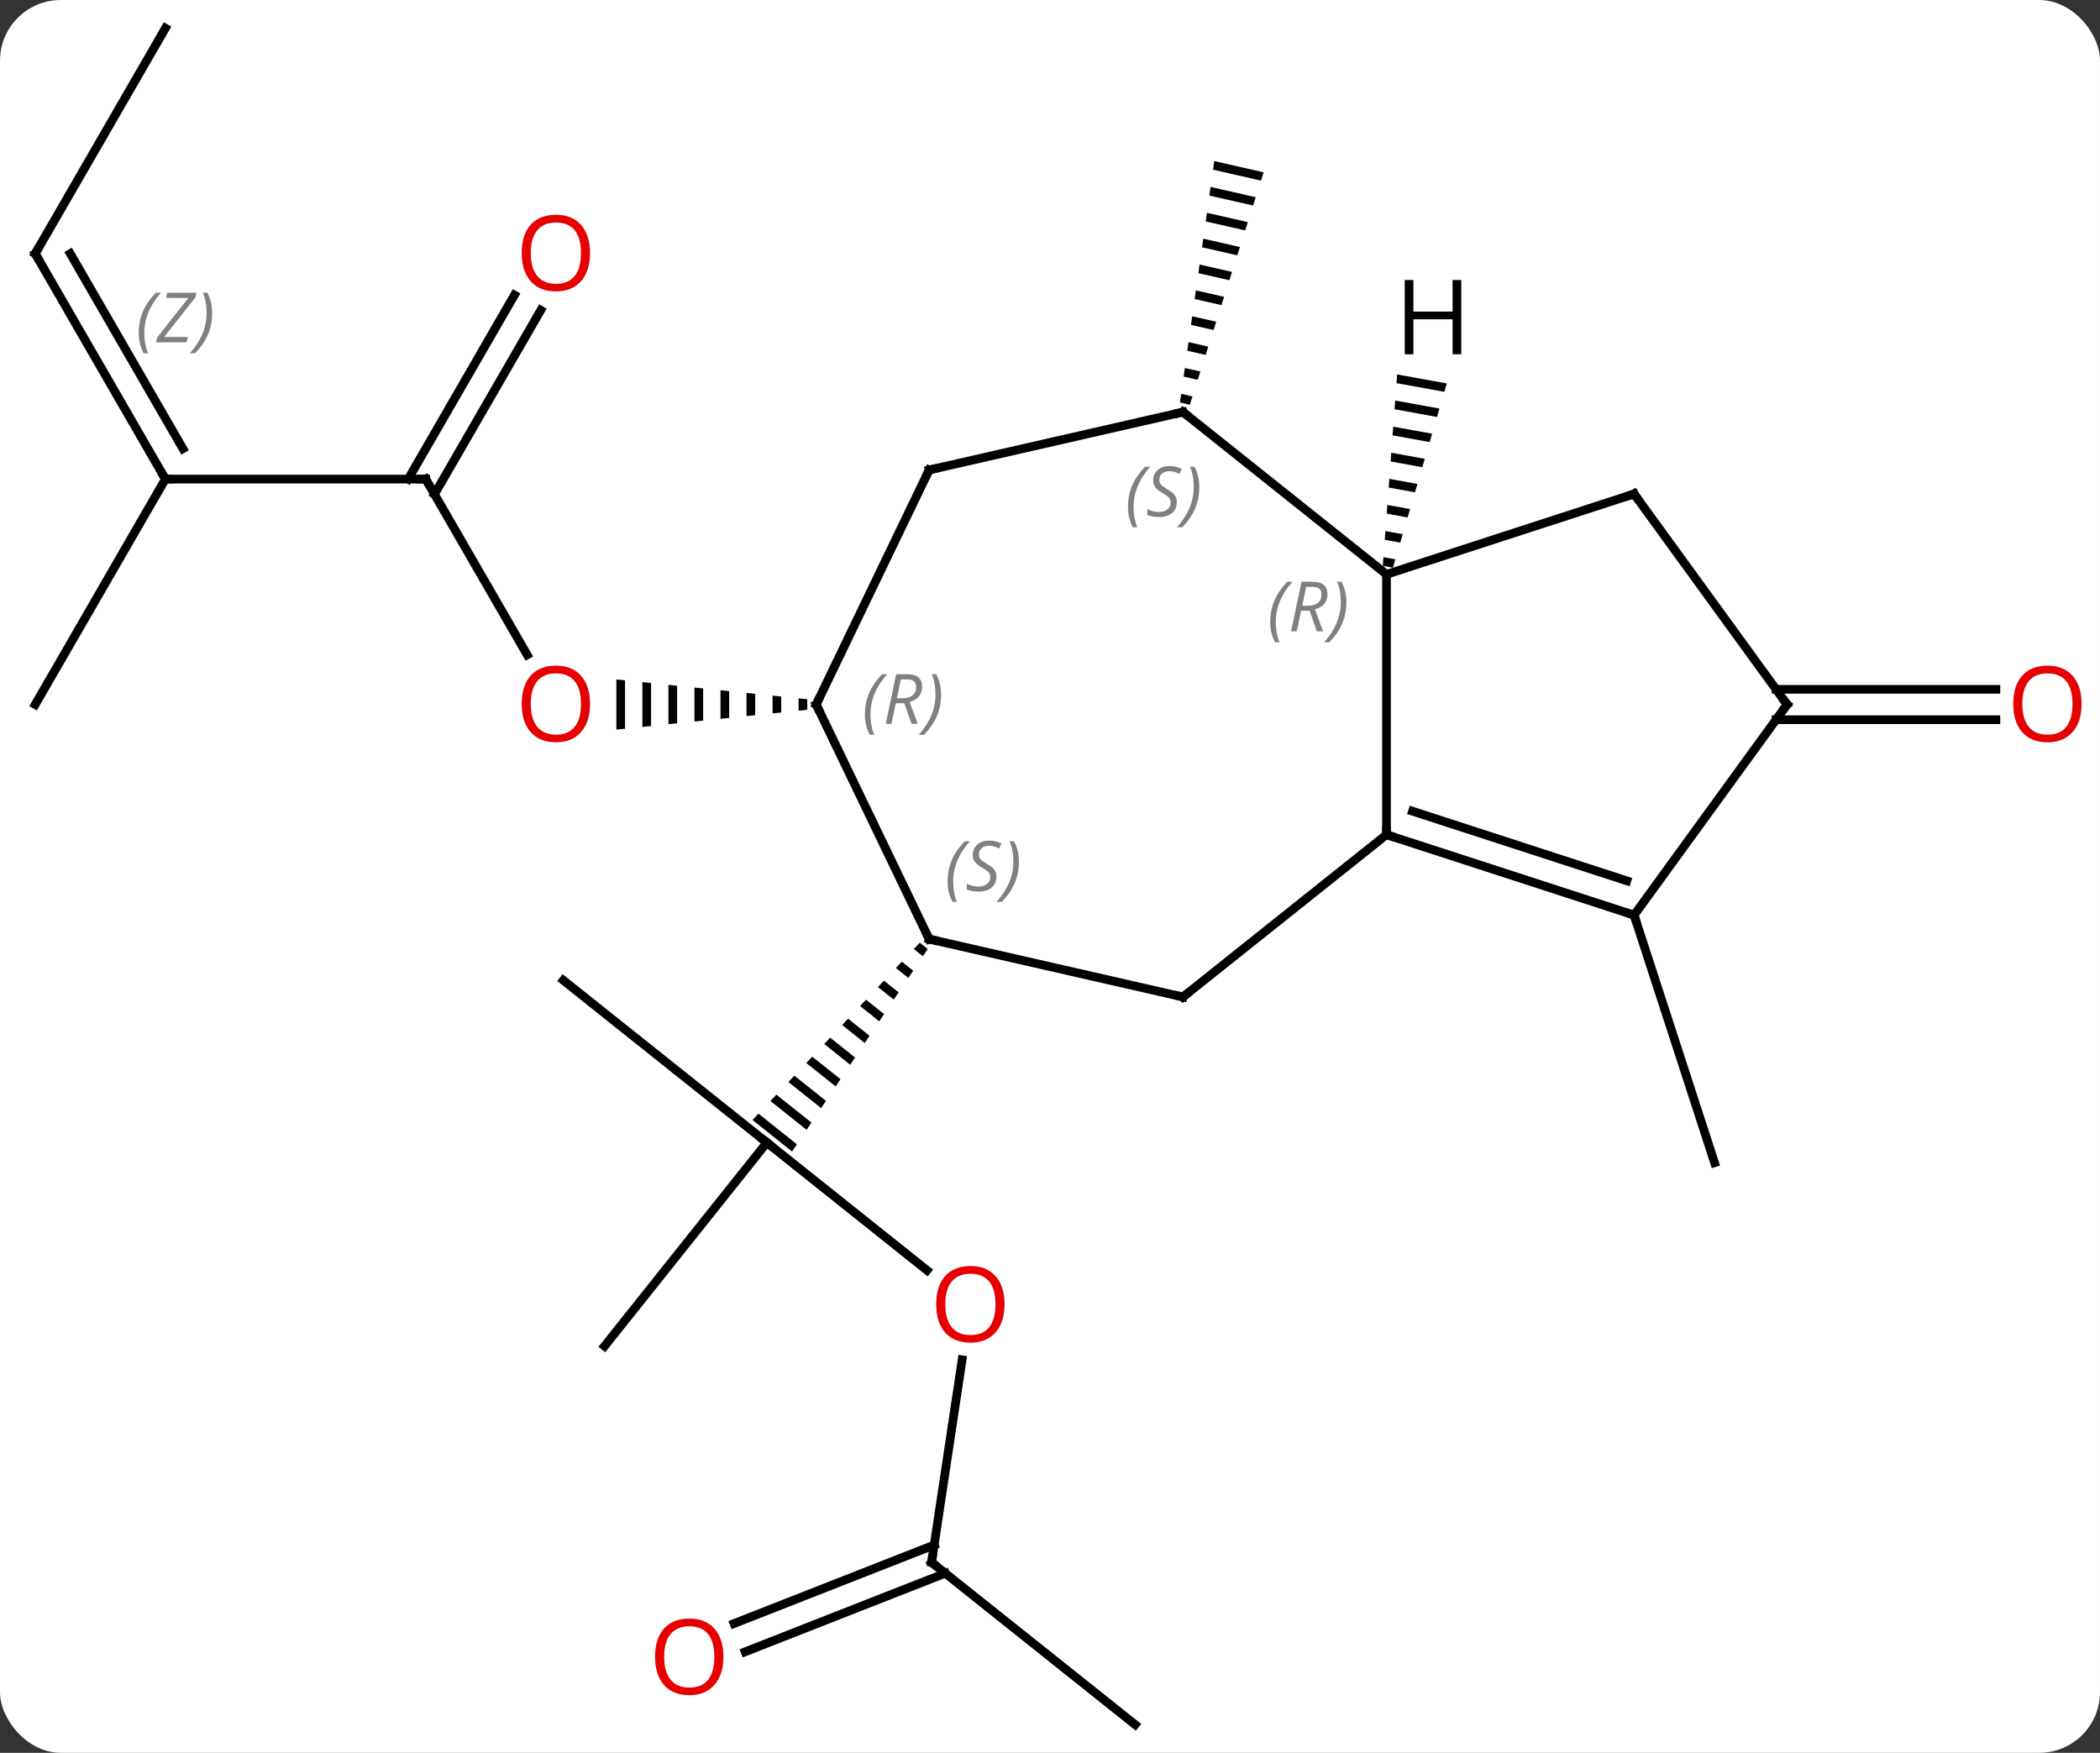<svg width="242" viewBox="0 0 242 202" style="fill-opacity:1; color-rendering:auto; color-interpolation:auto; text-rendering:auto; stroke:black; stroke-linecap:square; stroke-miterlimit:10; shape-rendering:auto; stroke-opacity:1; fill:black; stroke-dasharray:none; font-weight:normal; stroke-width:1; font-family:'Open Sans'; font-style:normal; stroke-linejoin:miter; font-size:12; stroke-dashoffset:0; image-rendering:auto;" height="202" class="cas-substance-image" xmlns:xlink="http://www.w3.org/1999/xlink" xmlns="http://www.w3.org/2000/svg"><rect x="0" y="0" width="242" height="202" fill="#333333" stroke="none"/><svg class="cas-substance-single-component"><rect y="0" x="0" width="242" stroke="none" ry="7" rx="7" height="202" fill="white" class="cas-substance-group"/><svg y="0" x="0" width="242" viewBox="0 0 242 202" style="fill:black;" height="202" class="cas-substance-single-component-image"><svg><g><g transform="translate(120,101)" style="text-rendering:geometricPrecision; color-rendering:optimizeQuality; color-interpolation:linearRGB; stroke-linecap:butt; image-rendering:optimizeQuality;"><line y2="45.394" y1="30.675" x2="-13.174" x1="-31.629" style="fill:none;"/><line y2="54.132" y1="30.675" x2="-50.334" x1="-31.629" style="fill:none;"/><line y2="11.97" y1="30.675" x2="-55.086" x1="-31.629" style="fill:none;"/><path style="stroke:none;" d="M-14.005 7.638 L-14.694 8.368 L-14.694 8.368 L-13.652 9.199 L-13.652 9.199 L-13.094 8.366 L-13.094 8.366 L-14.005 7.638 ZM-16.071 9.827 L-16.759 10.557 L-16.759 10.557 L-15.326 11.7 L-14.768 10.867 L-16.071 9.827 ZM-18.136 12.016 L-18.825 12.746 L-17.001 14.201 L-16.443 13.367 L-16.443 13.367 L-18.136 12.016 ZM-20.201 14.206 L-20.89 14.935 L-20.89 14.935 L-18.675 16.702 L-18.675 16.702 L-18.117 15.868 L-18.117 15.868 L-20.201 14.206 ZM-22.267 16.395 L-22.955 17.125 L-22.955 17.125 L-20.35 19.203 L-19.792 18.369 L-19.792 18.369 L-22.267 16.395 ZM-24.332 18.584 L-25.021 19.314 L-22.025 21.704 L-22.025 21.704 L-21.466 20.87 L-21.466 20.87 L-24.332 18.584 ZM-26.398 20.773 L-27.086 21.503 L-27.086 21.503 L-23.699 24.205 L-23.699 24.205 L-23.141 23.371 L-23.141 23.371 L-26.398 20.773 ZM-28.463 22.962 L-29.151 23.692 L-29.151 23.692 L-25.374 26.706 L-24.816 25.872 L-28.463 22.962 ZM-30.528 25.152 L-31.217 25.881 L-31.217 25.881 L-27.048 29.207 L-27.048 29.207 L-26.49 28.373 L-26.49 28.373 L-30.528 25.152 ZM-32.593 27.341 L-33.282 28.07 L-33.282 28.07 L-28.723 31.708 L-28.723 31.708 L-28.165 30.874 L-28.165 30.874 L-32.593 27.341 Z"/><line y2="79.047" y1="55.709" x2="-12.648" x1="-9.129" style="fill:none;"/><line y2="97.749" y1="79.047" x2="10.809" x1="-12.648" style="fill:none;"/><line y2="86.101" y1="77.049" x2="-35.412" x1="-12.347" style="fill:none;"/><line y2="89.359" y1="80.307" x2="-34.133" x1="-11.068" style="fill:none;"/><line y2="-45.789" y1="-25.537" x2="-70.941" x1="-59.248" style="fill:none;"/><path style="stroke:none;" d="M-27.972 -20.52 L-27.972 -19.098 L-27.972 -19.098 L-26.972 -19.202 L-26.972 -19.202 L-26.972 -20.416 L-26.972 -20.416 L-27.972 -20.52 ZM-30.972 -20.832 L-30.972 -18.786 L-30.972 -18.786 L-29.972 -18.89 L-29.972 -18.89 L-29.972 -20.728 L-29.972 -20.728 L-30.972 -20.832 ZM-33.972 -21.143 L-33.972 -18.475 L-33.972 -18.475 L-32.972 -18.578 L-32.972 -21.04 L-33.972 -21.143 ZM-36.972 -21.455 L-36.972 -18.163 L-35.972 -18.267 L-35.972 -18.267 L-35.972 -21.351 L-35.972 -21.351 L-36.972 -21.455 ZM-39.972 -21.767 L-39.972 -17.851 L-39.972 -17.851 L-38.972 -17.955 L-38.972 -17.955 L-38.972 -21.663 L-38.972 -21.663 L-39.972 -21.767 ZM-42.972 -22.078 L-42.972 -17.54 L-42.972 -17.54 L-41.972 -17.643 L-41.972 -17.643 L-41.972 -21.975 L-41.972 -21.975 L-42.972 -22.078 ZM-45.972 -22.39 L-45.972 -17.228 L-45.972 -17.228 L-44.972 -17.332 L-44.972 -22.286 L-45.972 -22.39 ZM-48.972 -22.702 L-48.972 -16.916 L-47.972 -17.02 L-47.972 -17.02 L-47.972 -22.598 L-47.972 -22.598 L-48.972 -22.702 Z"/><line y2="-45.789" y1="-45.789" x2="-100.941" x1="-70.941" style="fill:none;"/><line y2="-65.246" y1="-44.039" x2="-57.686" x1="-69.931" style="fill:none;"/><line y2="-66.996" y1="-45.789" x2="-60.718" x1="-72.962" style="fill:none;"/><line y2="-71.769" y1="-45.789" x2="-115.941" x1="-100.941" style="fill:none;"/><line y2="-71.769" y1="-49.289" x2="-111.9" x1="-98.92" style="fill:none;"/></g><g transform="translate(120,101)" style="stroke-linecap:butt; font-size:8.4px; fill:gray; text-rendering:geometricPrecision; image-rendering:optimizeQuality; color-rendering:optimizeQuality; font-family:'Open Sans'; font-style:italic; stroke:gray; color-interpolation:linearRGB;"><path style="stroke:none;" d="M-104.01 -62.615 Q-104.01 -63.943 -103.541 -65.068 Q-103.073 -66.193 -102.041 -67.271 L-101.432 -67.271 Q-102.401 -66.209 -102.885 -65.037 Q-103.369 -63.865 -103.369 -62.631 Q-103.369 -61.303 -102.932 -60.287 L-103.448 -60.287 Q-104.01 -61.318 -104.01 -62.615 ZM-98.497 -61.553 L-102.012 -61.553 L-101.903 -62.084 L-98.294 -66.662 L-100.856 -66.662 L-100.731 -67.271 L-97.372 -67.271 L-97.481 -66.724 L-101.091 -62.162 L-98.356 -62.162 L-98.497 -61.553 ZM-95.552 -64.928 Q-95.552 -63.599 -96.028 -62.467 Q-96.505 -61.334 -97.52 -60.287 L-98.13 -60.287 Q-96.192 -62.443 -96.192 -64.928 Q-96.192 -66.256 -96.63 -67.271 L-96.114 -67.271 Q-95.552 -66.209 -95.552 -64.928 Z"/><line y2="-19.809" y1="-45.789" x2="-115.941" x1="-100.941" style="fill:none; stroke:black;"/><line y2="-97.749" y1="-71.769" x2="-100.941" x1="-115.941" style="fill:none; stroke:black;"/><path style="fill:black; stroke:none;" d="M19.932 -82.437 L19.791 -81.444 L19.791 -81.444 L25.317 -80.185 L25.317 -80.185 L25.62 -81.141 L25.62 -81.141 L19.932 -82.437 ZM19.508 -79.457 L19.367 -78.463 L19.367 -78.463 L24.405 -77.315 L24.405 -77.315 L24.709 -78.272 L24.709 -78.272 L19.508 -79.457 ZM19.085 -76.476 L18.943 -75.482 L18.943 -75.482 L23.494 -74.446 L23.494 -74.446 L23.798 -75.402 L23.798 -75.402 L19.085 -76.476 ZM18.661 -73.495 L18.52 -72.502 L18.52 -72.502 L22.582 -71.576 L22.582 -71.576 L22.886 -72.533 L22.886 -72.533 L18.661 -73.495 ZM18.237 -70.515 L18.096 -69.521 L18.096 -69.521 L21.671 -68.707 L21.671 -68.707 L21.975 -69.663 L21.975 -69.663 L18.237 -70.515 ZM17.813 -67.534 L17.672 -66.54 L17.672 -66.54 L20.76 -65.837 L20.76 -65.837 L21.064 -66.794 L21.064 -66.794 L17.813 -67.534 ZM17.389 -64.553 L17.248 -63.56 L17.248 -63.56 L19.848 -62.968 L20.152 -63.924 L20.152 -63.924 L17.389 -64.553 ZM16.966 -61.573 L16.824 -60.579 L16.824 -60.579 L18.937 -60.098 L19.241 -61.055 L19.241 -61.055 L16.966 -61.573 ZM16.542 -58.592 L16.401 -57.599 L16.401 -57.599 L18.026 -57.228 L18.026 -57.228 L18.329 -58.185 L18.329 -58.185 L16.542 -58.592 ZM16.118 -55.612 L15.977 -54.618 L15.977 -54.618 L17.114 -54.359 L17.418 -55.316 L17.418 -55.316 L16.118 -55.612 Z"/><line y2="4.461" y1="32.994" x2="68.31" x1="77.58" style="fill:none; stroke:black;"/><line y2="-21.559" y1="-21.559" x2="84.67" x1="110.004" style="fill:none; stroke:black;"/><line y2="-18.059" y1="-18.059" x2="84.67" x1="110.004" style="fill:none; stroke:black;"/><line y2="-19.809" y1="7.221" x2="-25.941" x1="-12.927" style="fill:none; stroke:black;"/><line y2="13.896" y1="7.221" x2="16.323" x1="-12.927" style="fill:none; stroke:black;"/><line y2="-46.836" y1="-19.809" x2="-12.927" x1="-25.941" style="fill:none; stroke:black;"/><line y2="-4.809" y1="13.896" x2="39.777" x1="16.323" style="fill:none; stroke:black;"/><line y2="-53.514" y1="-46.836" x2="16.323" x1="-12.927" style="fill:none; stroke:black;"/><line y2="-34.809" y1="-4.809" x2="39.777" x1="39.777" style="fill:none; stroke:black;"/><line y2="4.461" y1="-4.809" x2="68.31" x1="39.777" style="fill:none; stroke:black;"/><line y2="0.508" y1="-7.513" x2="67.47" x1="42.78" style="fill:none; stroke:black;"/><line y2="-34.809" y1="-53.514" x2="39.777" x1="16.323" style="fill:none; stroke:black;"/><line y2="-44.079" y1="-34.809" x2="68.31" x1="39.777" style="fill:none; stroke:black;"/><line y2="-19.809" y1="4.461" x2="85.941" x1="68.31" style="fill:none; stroke:black;"/><line y2="-19.809" y1="-44.079" x2="85.941" x1="68.31" style="fill:none; stroke:black;"/><path style="fill:black; stroke:none;" d="M41.005 -57.848 L40.93 -56.845 L40.93 -56.845 L46.443 -55.845 L46.443 -55.845 L46.725 -56.81 L46.725 -56.81 L41.005 -57.848 ZM40.779 -54.84 L40.704 -53.837 L40.704 -53.837 L45.597 -52.949 L45.597 -52.949 L45.879 -53.915 L45.879 -53.915 L40.779 -54.84 ZM40.554 -51.832 L40.479 -50.829 L40.479 -50.829 L44.75 -50.054 L44.75 -50.054 L45.032 -51.019 L40.554 -51.832 ZM40.329 -48.824 L40.254 -47.821 L40.254 -47.821 L43.904 -47.158 L43.904 -47.158 L44.186 -48.124 L40.329 -48.824 ZM40.103 -45.815 L40.028 -44.813 L40.028 -44.813 L43.058 -44.263 L43.058 -44.263 L43.34 -45.228 L40.103 -45.815 ZM39.878 -42.807 L39.803 -41.804 L39.803 -41.804 L42.212 -41.367 L42.212 -41.367 L42.494 -42.333 L42.494 -42.333 L39.878 -42.807 ZM39.652 -39.799 L39.577 -38.796 L39.577 -38.796 L41.366 -38.472 L41.366 -38.472 L41.648 -39.437 L41.648 -39.437 L39.652 -39.799 ZM39.427 -36.791 L39.352 -35.788 L39.352 -35.788 L40.519 -35.576 L40.801 -36.542 L39.427 -36.791 Z"/><path style="fill:none; stroke-miterlimit:5; stroke:black;" d="M-31.238 30.987 L-31.629 30.675 L-32.02 30.363"/></g><g transform="translate(120,101)" style="stroke-linecap:butt; fill:rgb(230,0,0); text-rendering:geometricPrecision; color-rendering:optimizeQuality; image-rendering:optimizeQuality; font-family:'Open Sans'; stroke:rgb(230,0,0); color-interpolation:linearRGB; stroke-miterlimit:5;"><path style="stroke:none;" d="M-4.237 49.31 Q-4.237 51.372 -5.277 52.552 Q-6.316 53.732 -8.159 53.732 Q-10.05 53.732 -11.081 52.568 Q-12.113 51.403 -12.113 49.294 Q-12.113 47.2 -11.081 46.052 Q-10.05 44.903 -8.159 44.903 Q-6.3 44.903 -5.269 46.075 Q-4.237 47.247 -4.237 49.31 ZM-11.066 49.31 Q-11.066 51.044 -10.323 51.95 Q-9.581 52.857 -8.159 52.857 Q-6.737 52.857 -6.011 51.958 Q-5.284 51.06 -5.284 49.31 Q-5.284 47.575 -6.011 46.685 Q-6.737 45.794 -8.159 45.794 Q-9.581 45.794 -10.323 46.693 Q-11.066 47.591 -11.066 49.31 Z"/><path style="fill:none; stroke:black;" d="M-12.573 78.553 L-12.648 79.047 L-12.257 79.359"/><path style="stroke:none;" d="M-36.635 89.936 Q-36.635 91.998 -37.674 93.178 Q-38.713 94.358 -40.556 94.358 Q-42.447 94.358 -43.478 93.194 Q-44.51 92.029 -44.51 89.92 Q-44.51 87.826 -43.478 86.678 Q-42.447 85.529 -40.556 85.529 Q-38.697 85.529 -37.666 86.701 Q-36.635 87.873 -36.635 89.936 ZM-43.463 89.936 Q-43.463 91.67 -42.72 92.576 Q-41.978 93.483 -40.556 93.483 Q-39.135 93.483 -38.408 92.584 Q-37.681 91.686 -37.681 89.936 Q-37.681 88.201 -38.408 87.311 Q-39.135 86.42 -40.556 86.42 Q-41.978 86.42 -42.72 87.319 Q-43.463 88.217 -43.463 89.936 Z"/><path style="stroke:none;" d="M-52.004 -19.879 Q-52.004 -17.817 -53.043 -16.637 Q-54.082 -15.457 -55.925 -15.457 Q-57.816 -15.457 -58.847 -16.622 Q-59.879 -17.786 -59.879 -19.895 Q-59.879 -21.989 -58.847 -23.137 Q-57.816 -24.286 -55.925 -24.286 Q-54.066 -24.286 -53.035 -23.114 Q-52.004 -21.942 -52.004 -19.879 ZM-58.832 -19.879 Q-58.832 -18.145 -58.089 -17.239 Q-57.347 -16.332 -55.925 -16.332 Q-54.504 -16.332 -53.777 -17.231 Q-53.05 -18.129 -53.05 -19.879 Q-53.05 -21.614 -53.777 -22.504 Q-54.504 -23.395 -55.925 -23.395 Q-57.347 -23.395 -58.089 -22.497 Q-58.832 -21.598 -58.832 -19.879 Z"/><path style="fill:none; stroke:black;" d="M-70.691 -45.356 L-70.941 -45.789 L-71.441 -45.789"/><path style="fill:none; stroke:black;" d="M-101.191 -46.222 L-100.941 -45.789 L-100.441 -45.789"/><path style="stroke:none;" d="M-52.004 -71.839 Q-52.004 -69.777 -53.043 -68.597 Q-54.082 -67.417 -55.925 -67.417 Q-57.816 -67.417 -58.847 -68.582 Q-59.879 -69.746 -59.879 -71.855 Q-59.879 -73.949 -58.847 -75.097 Q-57.816 -76.246 -55.925 -76.246 Q-54.066 -76.246 -53.035 -75.074 Q-52.004 -73.902 -52.004 -71.839 ZM-58.832 -71.839 Q-58.832 -70.105 -58.089 -69.199 Q-57.347 -68.292 -55.925 -68.292 Q-54.504 -68.292 -53.777 -69.191 Q-53.05 -70.089 -53.05 -71.839 Q-53.05 -73.574 -53.777 -74.464 Q-54.504 -75.355 -55.925 -75.355 Q-57.347 -75.355 -58.089 -74.457 Q-58.832 -73.558 -58.832 -71.839 Z"/><path style="fill:none; stroke:black;" d="M-115.691 -71.336 L-115.941 -71.769 L-115.691 -72.202"/><path style="stroke:none;" d="M119.879 -19.879 Q119.879 -17.817 118.839 -16.637 Q117.8 -15.457 115.957 -15.457 Q114.066 -15.457 113.035 -16.622 Q112.004 -17.786 112.004 -19.895 Q112.004 -21.989 113.035 -23.137 Q114.066 -24.286 115.957 -24.286 Q117.816 -24.286 118.847 -23.114 Q119.879 -21.942 119.879 -19.879 ZM113.05 -19.879 Q113.05 -18.145 113.793 -17.239 Q114.535 -16.332 115.957 -16.332 Q117.379 -16.332 118.105 -17.231 Q118.832 -18.129 118.832 -19.879 Q118.832 -21.614 118.105 -22.504 Q117.379 -23.395 115.957 -23.395 Q114.535 -23.395 113.793 -22.497 Q113.05 -21.598 113.05 -19.879 Z"/><path style="fill:none; stroke:black;" d="M-13.144 6.771 L-12.927 7.221 L-12.44 7.332"/></g><g transform="translate(120,101)" style="stroke-linecap:butt; font-size:8.4px; fill:gray; text-rendering:geometricPrecision; image-rendering:optimizeQuality; color-rendering:optimizeQuality; font-family:'Open Sans'; font-style:italic; stroke:gray; color-interpolation:linearRGB; stroke-miterlimit:5;"><path style="stroke:none;" d="M-10.8 0.606 Q-10.8 -0.722 -10.332 -1.847 Q-9.863 -2.972 -8.832 -4.05 L-8.222 -4.05 Q-9.191 -2.988 -9.675 -1.816 Q-10.16 -0.644 -10.16 0.59 Q-10.16 1.919 -9.722 2.934 L-10.238 2.934 Q-10.8 1.903 -10.8 0.606 ZM-5.178 0.012 Q-5.178 0.84 -5.725 1.294 Q-6.272 1.747 -7.272 1.747 Q-7.678 1.747 -7.99 1.692 Q-8.303 1.637 -8.584 1.497 L-8.584 0.84 Q-7.959 1.169 -7.256 1.169 Q-6.631 1.169 -6.256 0.872 Q-5.881 0.575 -5.881 0.059 Q-5.881 -0.253 -6.084 -0.48 Q-6.287 -0.707 -6.85 -1.035 Q-7.444 -1.363 -7.67 -1.691 Q-7.897 -2.019 -7.897 -2.472 Q-7.897 -3.207 -7.381 -3.667 Q-6.865 -4.128 -6.022 -4.128 Q-5.647 -4.128 -5.311 -4.05 Q-4.975 -3.972 -4.6 -3.8 L-4.865 -3.207 Q-5.115 -3.363 -5.436 -3.449 Q-5.756 -3.535 -6.022 -3.535 Q-6.553 -3.535 -6.873 -3.261 Q-7.194 -2.988 -7.194 -2.519 Q-7.194 -2.316 -7.123 -2.167 Q-7.053 -2.019 -6.912 -1.886 Q-6.772 -1.753 -6.35 -1.503 Q-5.787 -1.16 -5.584 -0.964 Q-5.381 -0.769 -5.279 -0.535 Q-5.178 -0.3 -5.178 0.012 ZM-2.583 -1.706 Q-2.583 -0.378 -3.06 0.754 Q-3.537 1.887 -4.552 2.934 L-5.162 2.934 Q-3.224 0.778 -3.224 -1.706 Q-3.224 -3.035 -3.662 -4.05 L-3.146 -4.05 Q-2.583 -2.988 -2.583 -1.706 Z"/><path style="fill:none; stroke:black;" d="M-25.724 -19.358 L-25.941 -19.809 L-25.724 -20.259"/><path style="stroke:none;" d="M-20.33 -18.645 Q-20.33 -19.973 -19.861 -21.098 Q-19.392 -22.223 -18.361 -23.301 L-17.752 -23.301 Q-18.72 -22.238 -19.205 -21.067 Q-19.689 -19.895 -19.689 -18.66 Q-19.689 -17.332 -19.252 -16.317 L-19.767 -16.317 Q-20.33 -17.348 -20.33 -18.645 ZM-16.77 -19.957 L-17.27 -17.582 L-17.926 -17.582 L-16.723 -23.301 L-15.473 -23.301 Q-13.738 -23.301 -13.738 -21.863 Q-13.738 -20.504 -15.176 -20.113 L-14.238 -17.582 L-14.957 -17.582 L-15.785 -19.957 L-16.77 -19.957 ZM-16.192 -22.707 Q-16.582 -20.785 -16.645 -20.535 L-15.988 -20.535 Q-15.238 -20.535 -14.832 -20.863 Q-14.426 -21.192 -14.426 -21.817 Q-14.426 -22.285 -14.684 -22.496 Q-14.941 -22.707 -15.535 -22.707 L-16.192 -22.707 ZM-11.552 -20.957 Q-11.552 -19.629 -12.029 -18.496 Q-12.505 -17.363 -13.521 -16.317 L-14.13 -16.317 Q-12.193 -18.473 -12.193 -20.957 Q-12.193 -22.285 -12.63 -23.301 L-12.115 -23.301 Q-11.552 -22.238 -11.552 -20.957 Z"/><path style="fill:none; stroke:black;" d="M15.835 13.785 L16.323 13.896 L16.714 13.584"/><path style="fill:none; stroke:black;" d="M-13.144 -46.386 L-12.927 -46.836 L-12.44 -46.947"/><path style="fill:none; stroke:black;" d="M40.252 -4.654 L39.777 -4.809 L39.777 -5.309"/><path style="fill:none; stroke:black;" d="M15.835 -53.403 L16.323 -53.514 L16.714 -53.202"/><path style="stroke:none;" d="M9.989 -42.562 Q9.989 -43.89 10.458 -45.015 Q10.927 -46.14 11.958 -47.218 L12.568 -47.218 Q11.599 -46.155 11.114 -44.983 Q10.63 -43.812 10.63 -42.577 Q10.63 -41.249 11.068 -40.233 L10.552 -40.233 Q9.989 -41.265 9.989 -42.562 ZM15.612 -43.155 Q15.612 -42.327 15.065 -41.874 Q14.518 -41.421 13.518 -41.421 Q13.112 -41.421 12.8 -41.476 Q12.487 -41.53 12.206 -41.671 L12.206 -42.327 Q12.831 -41.999 13.534 -41.999 Q14.159 -41.999 14.534 -42.296 Q14.909 -42.593 14.909 -43.108 Q14.909 -43.421 14.706 -43.648 Q14.503 -43.874 13.94 -44.202 Q13.346 -44.53 13.12 -44.858 Q12.893 -45.187 12.893 -45.64 Q12.893 -46.374 13.409 -46.835 Q13.925 -47.296 14.768 -47.296 Q15.143 -47.296 15.479 -47.218 Q15.815 -47.14 16.19 -46.968 L15.925 -46.374 Q15.675 -46.53 15.354 -46.616 Q15.034 -46.702 14.768 -46.702 Q14.237 -46.702 13.917 -46.429 Q13.596 -46.155 13.596 -45.687 Q13.596 -45.483 13.667 -45.335 Q13.737 -45.187 13.878 -45.054 Q14.018 -44.921 14.44 -44.671 Q15.003 -44.327 15.206 -44.132 Q15.409 -43.937 15.51 -43.702 Q15.612 -43.468 15.612 -43.155 ZM18.206 -44.874 Q18.206 -43.546 17.73 -42.413 Q17.253 -41.28 16.238 -40.233 L15.628 -40.233 Q17.566 -42.39 17.566 -44.874 Q17.566 -46.202 17.128 -47.218 L17.644 -47.218 Q18.206 -46.155 18.206 -44.874 Z"/><path style="stroke:none;" d="M26.379 -29.306 Q26.379 -30.634 26.847 -31.759 Q27.316 -32.884 28.347 -33.962 L28.957 -33.962 Q27.988 -32.9 27.504 -31.728 Q27.019 -30.556 27.019 -29.322 Q27.019 -27.994 27.457 -26.978 L26.941 -26.978 Q26.379 -28.009 26.379 -29.306 ZM29.939 -30.619 L29.439 -28.244 L28.782 -28.244 L29.985 -33.962 L31.235 -33.962 Q32.97 -33.962 32.97 -32.525 Q32.97 -31.166 31.532 -30.775 L32.47 -28.244 L31.751 -28.244 L30.923 -30.619 L29.939 -30.619 ZM30.517 -33.369 Q30.126 -31.447 30.064 -31.197 L30.72 -31.197 Q31.47 -31.197 31.876 -31.525 Q32.282 -31.853 32.282 -32.478 Q32.282 -32.947 32.025 -33.158 Q31.767 -33.369 31.173 -33.369 L30.517 -33.369 ZM35.156 -31.619 Q35.156 -30.291 34.679 -29.158 Q34.203 -28.025 33.187 -26.978 L32.578 -26.978 Q34.515 -29.134 34.515 -31.619 Q34.515 -32.947 34.078 -33.962 L34.593 -33.962 Q35.156 -32.9 35.156 -31.619 Z"/><path style="fill:none; stroke:black;" d="M67.835 4.306 L68.31 4.461 L68.465 4.936"/><path style="fill:none; stroke:black;" d="M67.835 -43.925 L68.31 -44.079 L68.604 -43.675"/><path style="fill:none; stroke:black;" d="M85.647 -19.404 L85.941 -19.809 L85.647 -20.213"/></g><g transform="translate(120,101)" style="stroke-linecap:butt; text-rendering:geometricPrecision; color-rendering:optimizeQuality; image-rendering:optimizeQuality; font-family:'Open Sans'; color-interpolation:linearRGB; stroke-miterlimit:5;"><path style="stroke:none;" d="M48.393 -60.17 L47.393 -60.17 L47.393 -64.201 L42.877 -64.201 L42.877 -60.17 L41.877 -60.17 L41.877 -68.732 L42.877 -68.732 L42.877 -65.092 L47.393 -65.092 L47.393 -68.732 L48.393 -68.732 L48.393 -60.17 Z"/></g></g></svg></svg></svg></svg>